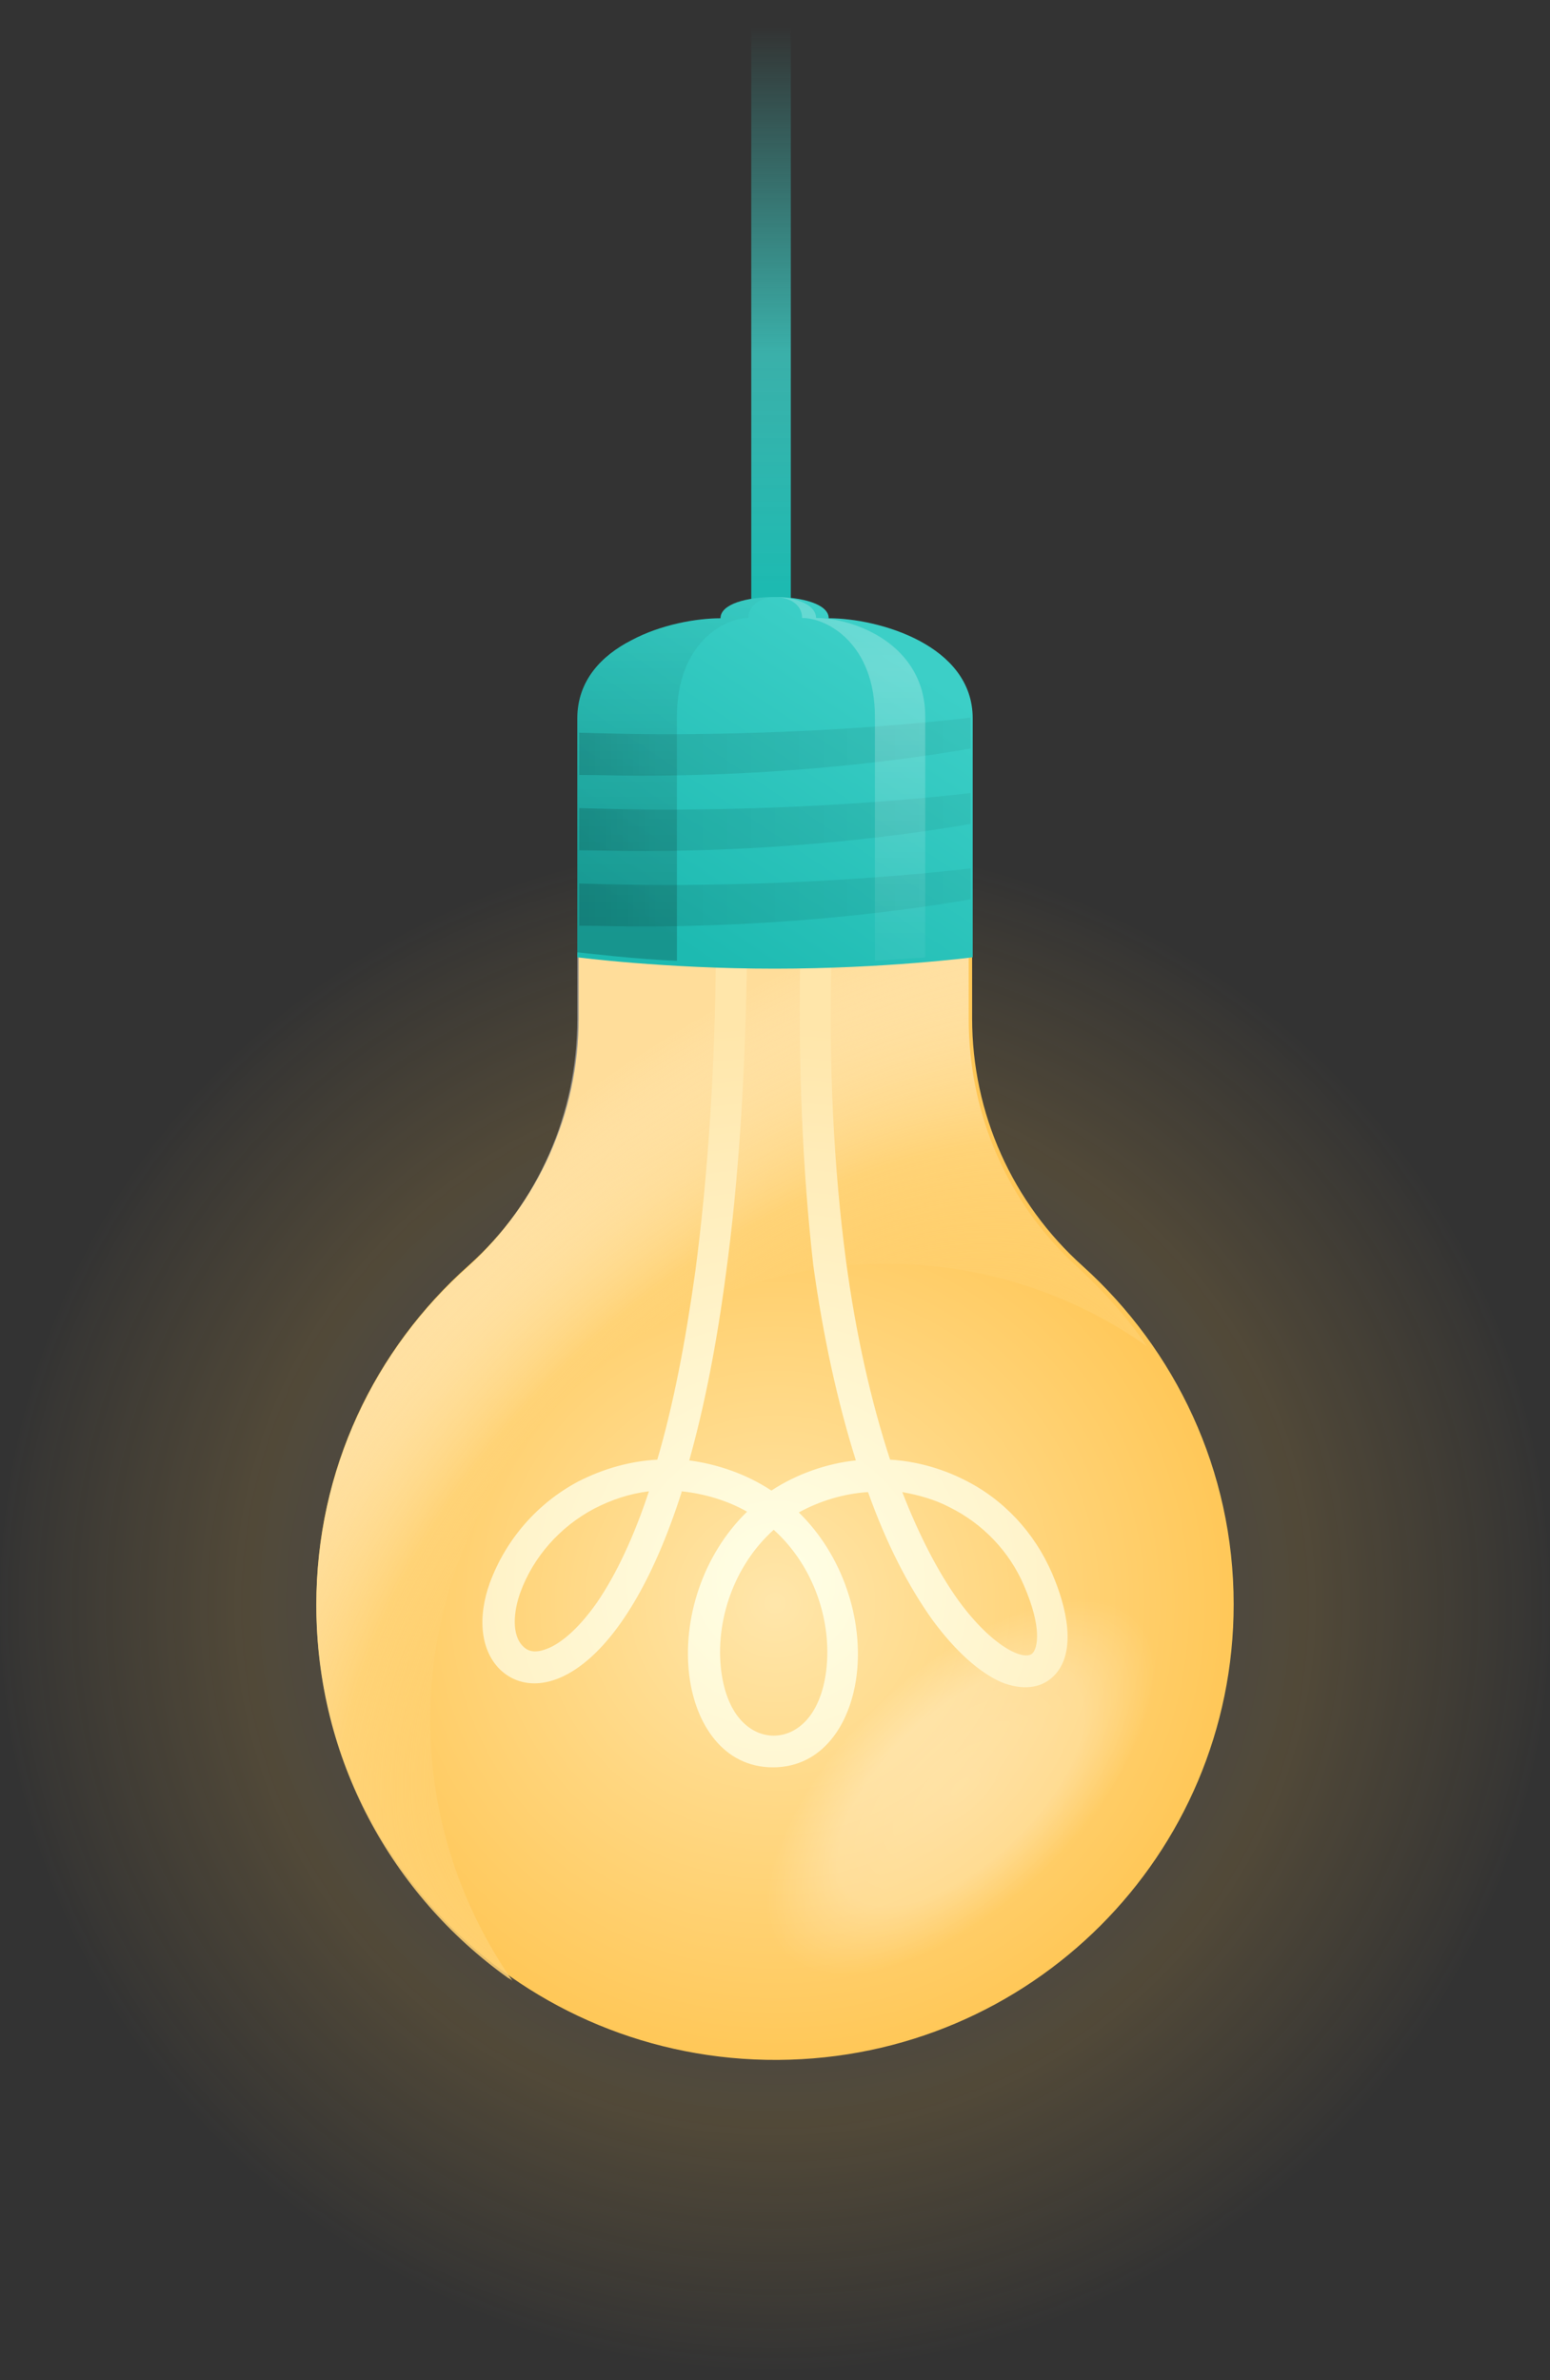 <svg width="196" height="301" viewBox="0 0 196 301" fill="none" xmlns="http://www.w3.org/2000/svg">
<rect x="0" y="0" width="196" height="301" fill="#333333" stroke="none"/>
<ellipse cx="98" cy="203" rx="98" ry="97.5" fill="url(#paint0_radial)"/>
<path d="M100 0.5H95V76.5H100V0.5Z" fill="url(#paint1_linear)"/>
<path d="M40 202.88C40 234.88 66.172 260.689 98.383 260.499C130.307 260.308 156 234.594 156 202.88C156 185.928 148.618 170.69 136.922 160.119C128.007 152.119 122.926 140.786 122.926 128.786V120.5H73.17V128.786C73.17 140.69 68.185 152.024 59.269 160.024C47.382 170.595 40 185.833 40 202.88Z" fill="url(#paint2_radial)"/>
<path d="M40 203.062C40 222.438 49.537 239.619 64.223 250.118C64.414 250.214 64.605 250.309 64.796 250.5C58.311 241.146 54.401 229.788 54.401 217.57C54.401 185.691 80.245 159.824 112.098 159.824C124.305 159.824 135.654 163.642 145 170.228C144.809 169.942 144.619 169.655 144.428 169.369C142.044 166.028 139.278 163.069 136.322 160.302C127.452 152.284 122.493 140.926 122.493 128.899V120.5L72.997 120.595V128.899C72.997 140.83 68.038 152.188 59.169 160.206C47.343 170.705 40 185.977 40 203.062Z" fill="url(#paint3_radial)"/>
<path d="M98.699 248.816C92.415 242.529 97.461 227.191 110.123 214.616C122.69 202.04 138.018 196.896 144.301 203.184C150.585 209.471 145.539 224.809 132.877 237.384C120.31 249.96 104.982 255.104 98.699 248.816Z" fill="url(#paint4_radial)"/>
<path d="M101.203 120.5L105.147 120.595C104.762 134.71 105.435 147.776 106.975 159.411C108.225 168.757 110.149 177.245 112.554 184.589C115.729 184.78 118.903 185.638 121.789 187.069C126.888 189.548 130.832 193.84 133.045 198.99C134.776 202.995 136.315 208.908 133.237 211.96C131.602 213.581 129.197 213.772 126.599 212.723C123.809 211.483 120.827 208.813 117.941 204.903C114.863 200.611 112.073 195.175 109.764 188.69C106.686 188.881 103.608 189.834 101.01 191.265C106.59 196.701 109.187 204.807 108.321 211.865C107.552 218.064 103.992 223.5 97.74 223.5C91.487 223.5 87.927 218.064 87.158 211.865C86.292 204.807 88.793 196.701 94.469 191.169C91.968 189.739 88.985 188.881 86.196 188.594C86.196 188.594 86.196 188.594 86.196 188.69C78.788 211.865 68.206 215.775 63.3 211.197C60.799 208.813 60.318 204.617 61.953 200.134C63.974 194.698 67.918 190.12 73.112 187.355C76.287 185.733 79.654 184.78 83.117 184.589C85.137 177.722 86.677 169.711 87.927 160.746C89.466 149.016 90.428 135.473 90.525 120.5H94.469C94.276 135.569 93.41 149.302 91.775 161.223C90.621 169.997 89.082 177.818 87.158 184.684C90.717 185.161 94.373 186.401 97.547 188.499C100.722 186.401 104.57 185.066 108.225 184.684C105.916 177.341 104.089 169.044 102.838 159.983C101.491 148.062 100.914 134.806 101.203 120.5ZM69.361 208.431C70.707 207.859 72.92 206.333 75.517 202.614C77.922 199.085 80.135 194.412 82.059 188.594C79.654 188.881 77.345 189.644 75.133 190.788C70.804 193.077 67.437 196.892 65.801 201.374C64.936 203.758 64.647 206.81 66.186 208.241C67.052 209.099 68.206 208.908 69.361 208.431ZM130.543 209.099C131.217 208.431 131.794 205.856 129.485 200.516C127.657 196.224 124.29 192.695 120.058 190.597C118.23 189.644 116.21 189.071 114.093 188.69C116.21 194.126 118.615 198.799 121.212 202.423C125.541 208.336 129.485 210.053 130.543 209.099ZM97.836 219.494C100.529 219.494 103.704 217.301 104.473 211.293C105.243 205.094 102.934 198.036 97.836 193.458C92.737 198.036 90.428 205.094 91.198 211.293C91.968 217.301 95.142 219.494 97.836 219.494Z" fill="url(#paint5_radial)"/>
<path d="M123 90.847V121.061C123 121.061 111.92 122.5 97.952 122.5C83.983 122.5 73 121.061 73 121.061V90.847C73 86.051 76.083 82.886 79.84 80.967C83.597 78.953 88.125 78.186 91.112 78.186C91.112 76.363 94.484 75.5 97.952 75.5C101.323 75.5 104.792 76.363 104.792 78.186C111.054 78.186 123 81.543 123 90.847Z" fill="url(#paint6_linear)"/>
<path d="M122.726 90.754V94.663C110.618 96.76 95.935 98.095 81.253 98.095C78.488 98.095 75.818 98 73.244 98V92.661C76.772 92.756 80.49 92.851 84.208 92.851C96.316 92.851 110.427 92.184 122.726 90.754Z" fill="url(#paint7_linear)"/>
<path d="M122.726 100.287V104.196C110.618 106.293 95.935 107.628 81.253 107.628C78.488 107.628 75.818 107.533 73.244 107.533V102.194C76.772 102.289 80.49 102.385 84.208 102.385C96.316 102.385 110.427 101.717 122.726 100.287Z" fill="url(#paint8_linear)"/>
<path d="M122.726 109.822V113.731C110.618 115.829 95.935 117.163 81.253 117.163C78.488 117.163 75.818 117.068 73.244 117.068V111.729C76.772 111.824 80.49 111.92 84.208 111.92C96.316 111.92 110.427 111.252 122.726 109.822Z" fill="url(#paint9_linear)"/>
<path d="M101.428 78.15C104.66 78.15 110.634 81.463 110.634 90.643V121.5L117 121.092V90.643C117 81.463 107.99 78.15 103.191 78.15C103.191 76.447 100.546 75.5 98 75.5C99.665 75.5 101.428 76.352 101.428 78.15Z" fill="url(#paint10_linear)"/>
<path d="M85.596 120.428V90.634C85.596 81.27 91.654 78.148 94.635 78.148C94.635 76.446 96.365 75.5 98 75.5C94.635 75.5 91.173 76.351 91.173 78.148C85.212 78.148 73 81.27 73 90.634V120.428C73 120.428 81.077 121.374 85.596 121.5V120.428Z" fill="url(#paint11_linear)"/>
<defs>
<radialGradient id="paint0_radial" cx="0" cy="0" r="1" gradientUnits="userSpaceOnUse" gradientTransform="translate(98 203) rotate(-90) scale(97.5 98)">
<stop offset="0.38" stop-color="white" stop-opacity="0.1"/>
<stop offset="0.677" stop-color="#FFC757" stop-opacity="0.15"/>
<stop offset="0.964" stop-color="#FFC757" stop-opacity="0.02"/>
<stop offset="1" stop-color="#FFC757" stop-opacity="0"/>
</radialGradient>
<linearGradient id="paint1_linear" x1="97.511" y1="74.29" x2="97.511" y2="3.315" gradientUnits="userSpaceOnUse">
<stop stop-color="#1DBAB1"/>
<stop offset="0.418" stop-color="#3CCFC7" stop-opacity="0.8"/>
<stop offset="1" stop-color="#3CCFC7" stop-opacity="0"/>
</linearGradient>
<radialGradient id="paint2_radial" cx="0" cy="0" r="1" gradientUnits="userSpaceOnUse" gradientTransform="translate(98.008 202.753) scale(58.937 58.549)">
<stop offset="0.006" stop-color="#FFE6AA"/>
<stop offset="1" stop-color="#FFC757"/>
</radialGradient>
<radialGradient id="paint3_radial" cx="0" cy="0" r="1" gradientUnits="userSpaceOnUse" gradientTransform="translate(103.166 202.533) rotate(-133.173) scale(68.405 113.749)">
<stop stop-color="#FFC757" stop-opacity="0.1"/>
<stop offset="0.634" stop-color="#FFD377"/>
<stop offset="1" stop-color="white" stop-opacity="0.4"/>
</radialGradient>
<radialGradient id="paint4_radial" cx="0" cy="0" r="1" gradientUnits="userSpaceOnUse" gradientTransform="translate(121.507 225.982) rotate(46.478) scale(14.9 30.817)">
<stop stop-color="white" stop-opacity="0.3"/>
<stop offset="0.634" stop-color="white" stop-opacity="0.25"/>
<stop offset="1" stop-color="white" stop-opacity="0"/>
</radialGradient>
<radialGradient id="paint5_radial" cx="0" cy="0" r="1" gradientUnits="userSpaceOnUse" gradientTransform="translate(98.111 200.085) scale(71.222 70.609)">
<stop offset="0.006" stop-color="#FFFFE6"/>
<stop offset="1" stop-color="#FFE6AA"/>
</radialGradient>
<linearGradient id="paint6_linear" x1="87.081" y1="120.566" x2="112.631" y2="82.367" gradientUnits="userSpaceOnUse">
<stop stop-color="#1DBAB1"/>
<stop offset="1" stop-color="#3CCFC7"/>
</linearGradient>
<linearGradient id="paint7_linear" x1="121.52" y1="94.435" x2="73.984" y2="94.435" gradientUnits="userSpaceOnUse">
<stop stop-opacity="0.05"/>
<stop offset="0.813" stop-opacity="0.1"/>
<stop offset="1" stop-opacity="0.15"/>
</linearGradient>
<linearGradient id="paint8_linear" x1="121.52" y1="103.968" x2="73.984" y2="103.968" gradientUnits="userSpaceOnUse">
<stop stop-opacity="0.05"/>
<stop offset="0.813" stop-opacity="0.1"/>
<stop offset="1" stop-opacity="0.15"/>
</linearGradient>
<linearGradient id="paint9_linear" x1="121.52" y1="113.503" x2="73.984" y2="113.503" gradientUnits="userSpaceOnUse">
<stop stop-opacity="0.05"/>
<stop offset="0.813" stop-opacity="0.1"/>
<stop offset="1" stop-opacity="0.15"/>
</linearGradient>
<linearGradient id="paint10_linear" x1="107.434" y1="74.024" x2="107.434" y2="119.14" gradientUnits="userSpaceOnUse">
<stop stop-color="white" stop-opacity="0.2"/>
<stop offset="0.237" stop-color="white" stop-opacity="0.25"/>
<stop offset="1" stop-color="white" stop-opacity="0.05"/>
</linearGradient>
<linearGradient id="paint11_linear" x1="85.637" y1="119.323" x2="85.637" y2="75.292" gradientUnits="userSpaceOnUse">
<stop stop-opacity="0.2"/>
<stop offset="0.994" stop-opacity="0.02"/>
</linearGradient>
</defs>
</svg>
